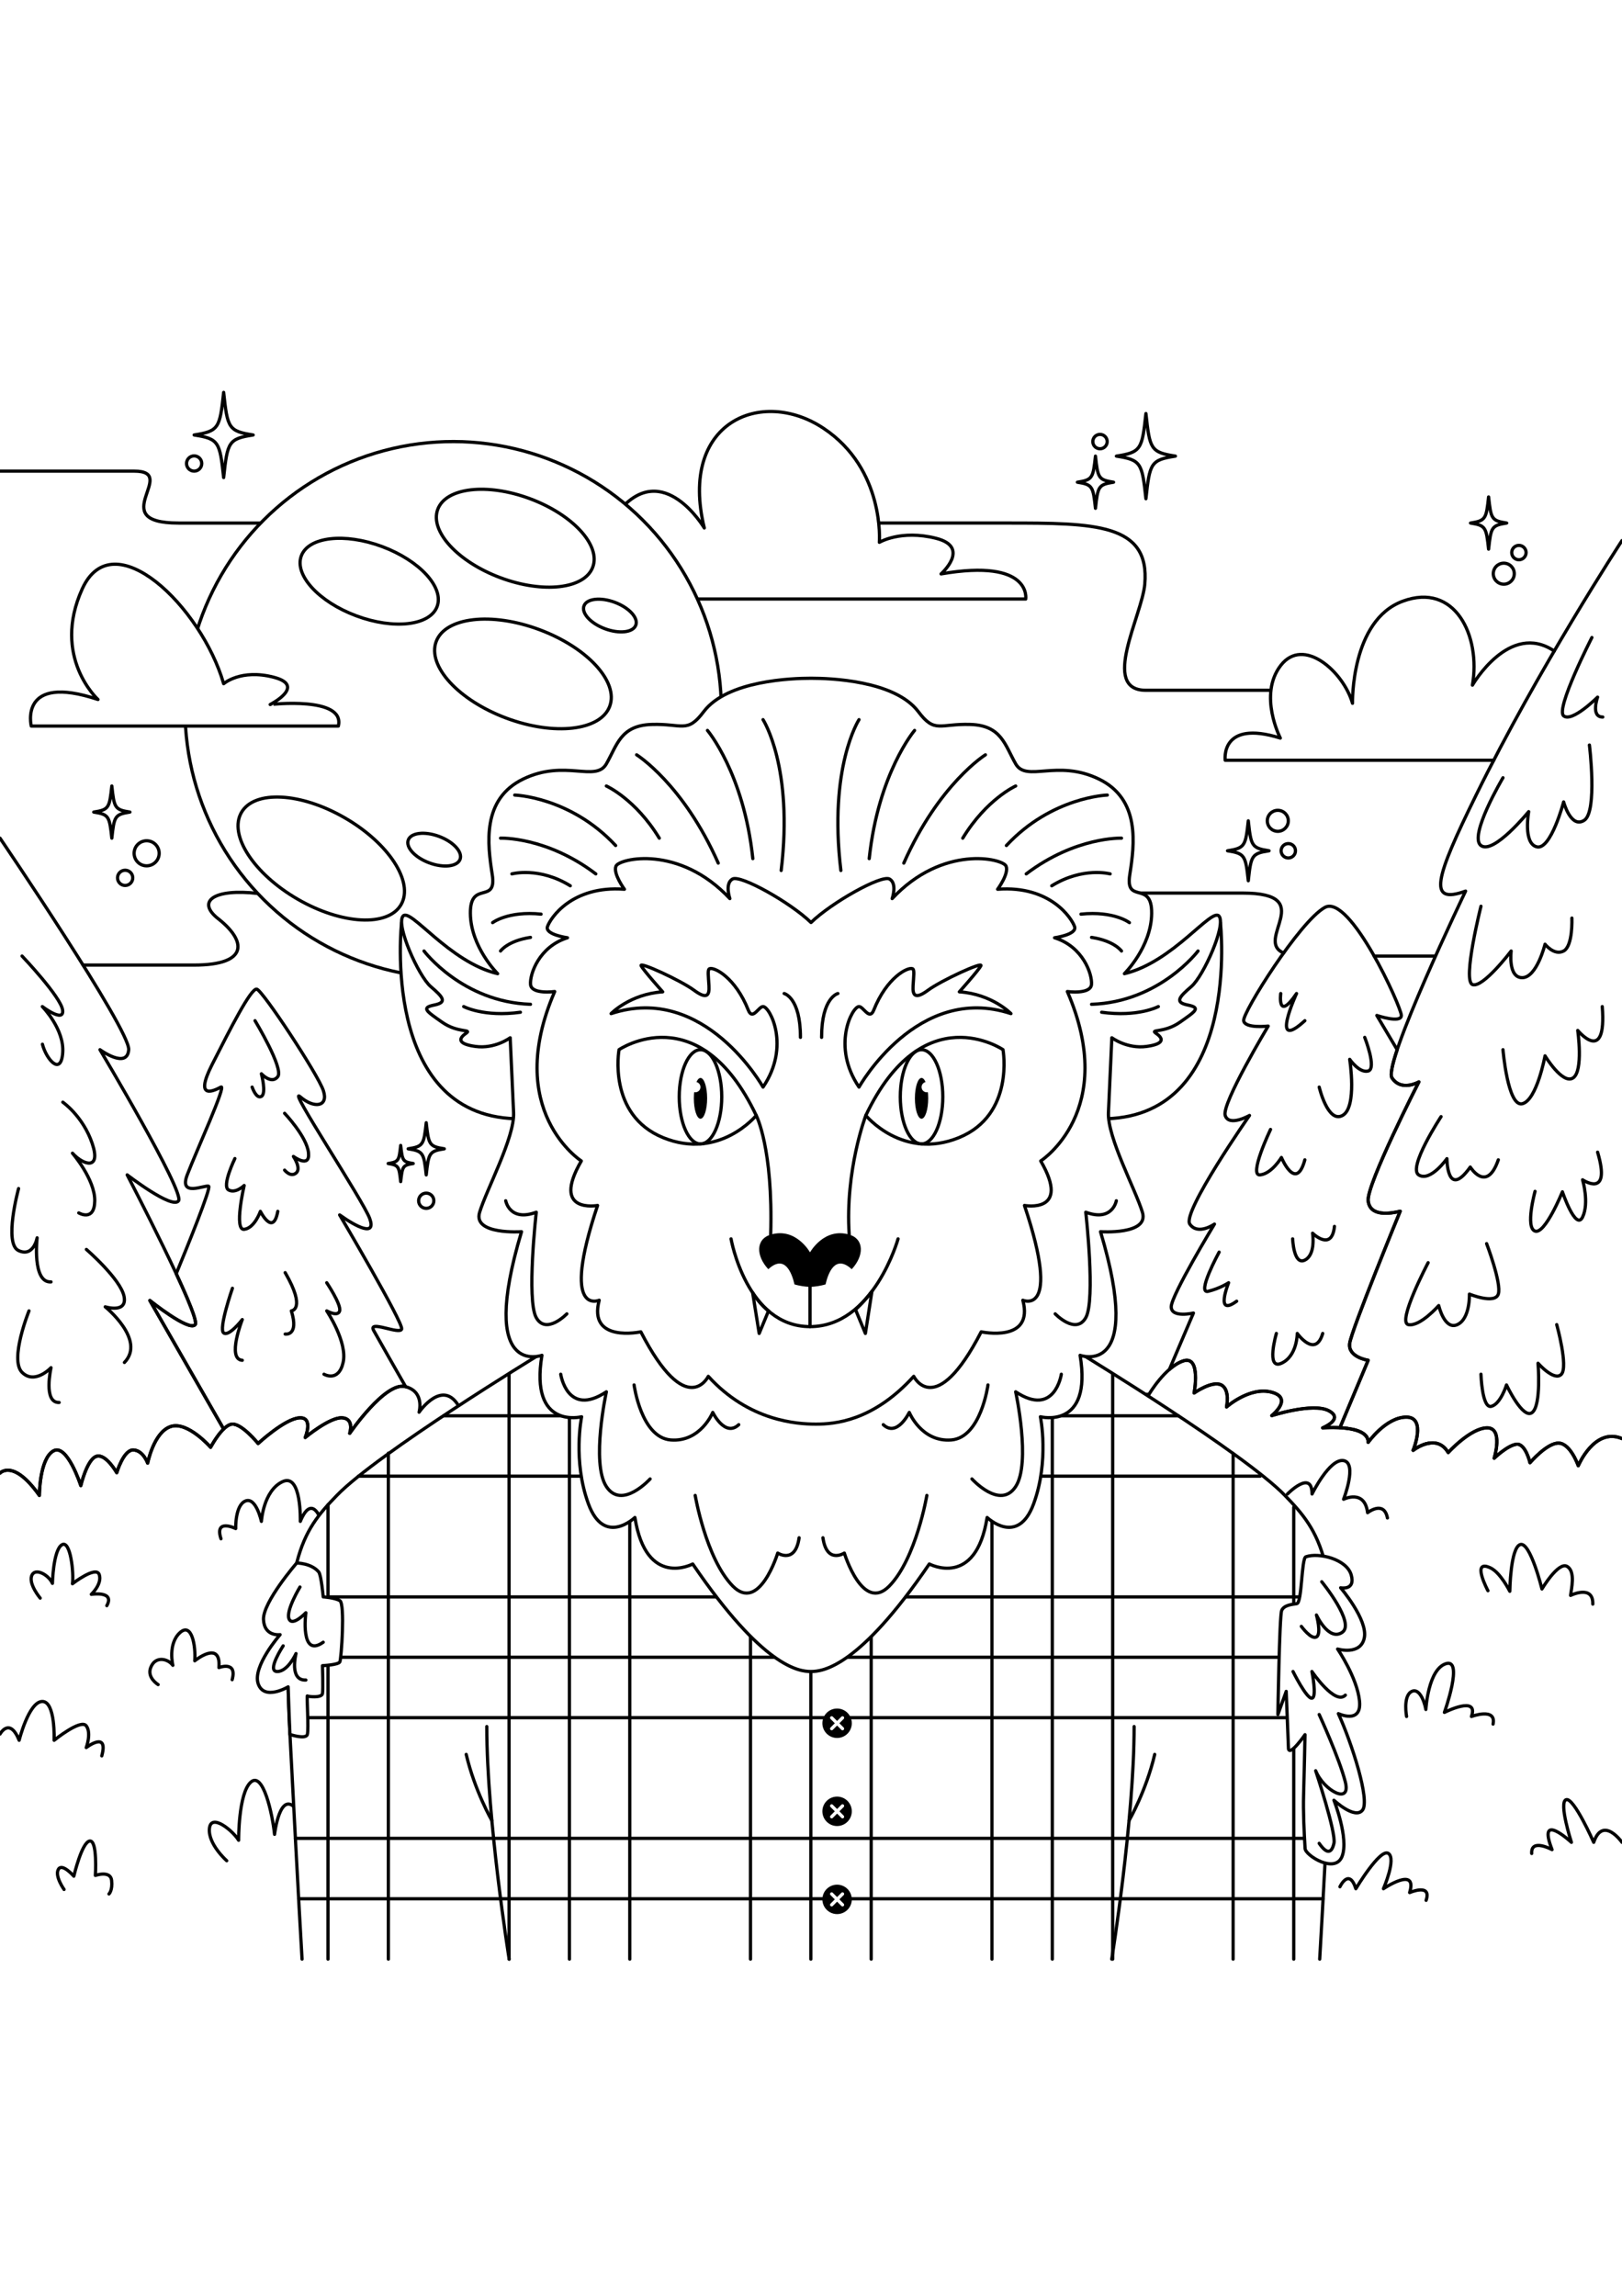<?xml version="1.0" encoding="utf-8"?>
<!-- Generator: Adobe Illustrator 27.5.0, SVG Export Plug-In . SVG Version: 6.00 Build 0)  -->
<svg xmlns="http://www.w3.org/2000/svg" xmlns:xlink="http://www.w3.org/1999/xlink" viewBox="0 0 500 500" width="595" height="842" preserveAspectRatio="xMidYMid meet" data-scaled="true">
<g id="BACKGROUND">
	<rect style="fill:#FFFFFF;" width="500" height="500"/>
</g>
<g id="OBJECTS">
	<g>
		<g>
			<path style="fill:none;stroke:#000000;stroke-linecap:round;stroke-linejoin:round;stroke-miterlimit:10;" d="M423.61,190.859
				c11.356,0,18.721,0,18.721,0"/>
			<path style="fill:none;stroke:#000000;stroke-linecap:round;stroke-linejoin:round;stroke-miterlimit:10;" d="M351.439,171.45
				c20.398,0,27.916,0,31.577,0c23.646,0,3.456,14.576,12.678,18.465"/>
			<path style="fill:none;stroke:#000000;stroke-linecap:round;stroke-linejoin:round;stroke-miterlimit:10;" d="M25.604,193.641
				c0,0,20.032,0,34.24,0c17.088,0,16.044-7.523,7.442-14.259c-6.908-5.409-1.303-9.385,12.184-7.811"/>
		</g>
		<g>
			<path style="fill:none;stroke:#000000;stroke-linecap:round;stroke-linejoin:round;stroke-miterlimit:10;" d="M270.868,57.417
				c19.069,0,33.428,0,39.368,0c27.289,0,44.282,0.07,42.656,18.839c-0.837,9.664-13.805,32.705,0.351,32.705
				c27.968,0,37.957,0,37.957,0"/>
			<path style="fill:none;stroke:#000000;stroke-linecap:round;stroke-linejoin:round;stroke-miterlimit:10;" d="M0,41.412
				c0,0,27.156,0,41.34,0c14.184,0-9.313,16.006,13.655,16.006c3.623,0,14.102,0,25.371,0"/>
		</g>
		<path style="fill:#FFFFFF;stroke:#000000;stroke-linecap:round;stroke-linejoin:round;stroke-miterlimit:10;" d="M207.15,80.83
			h109.043c0,0,1.991-12.607-26.1-7.741c0,0,9.29-8.236-1.548-10.974c-10.838-2.739-17.473,1.243-17.473,1.243
			s1.769-22.561-17.252-35.168c-19.022-12.607-44.679-1.991-36.716,30.744c0,0-12.669-21.455-26.241-5.308
			C177.29,69.771,207.15,80.83,207.15,80.83z"/>
		<g>
			
				<ellipse transform="matrix(0.707 -0.707 0.707 0.707 -40.369 132.472)" style="fill:#FFFFFF;stroke:#000000;stroke-linecap:round;stroke-linejoin:round;stroke-miterlimit:10;" cx="139.723" cy="114.966" rx="82.676" ry="82.676"/>
			<g>
				<path style="fill:#FFFFFF;stroke:#000000;stroke-linecap:round;stroke-linejoin:round;stroke-miterlimit:10;" d="
					M134.743,83.141c-2.198,5.895-13.351,7.18-24.911,2.87c-11.561-4.31-19.151-12.582-16.953-18.477
					c2.198-5.895,13.351-7.18,24.911-2.87C129.351,68.974,136.941,77.246,134.743,83.141z"/>
				
					<ellipse transform="matrix(0.5 -0.866 0.866 0.5 -89.742 166.167)" style="fill:#FFFFFF;stroke:#000000;stroke-linecap:round;stroke-linejoin:round;stroke-miterlimit:10;" cx="99.034" cy="160.802" rx="14.487" ry="28.411"/>
				
					<ellipse transform="matrix(0.349 -0.937 0.937 0.349 45.181 189.291)" style="fill:#FFFFFF;stroke:#000000;stroke-linecap:round;stroke-linejoin:round;stroke-miterlimit:10;" cx="158.882" cy="62.115" rx="13.003" ry="25.501"/>
				<path style="fill:#FFFFFF;stroke:#000000;stroke-linecap:round;stroke-linejoin:round;stroke-miterlimit:10;" d="
					M195.991,88.897c-0.838,2.249-5.093,2.739-9.504,1.095c-4.41-1.644-7.306-4.8-6.468-7.049c0.838-2.249,5.093-2.739,9.504-1.095
					C193.934,83.493,196.829,86.648,195.991,88.897z"/>
				<path style="fill:#FFFFFF;stroke:#000000;stroke-linecap:round;stroke-linejoin:round;stroke-miterlimit:10;" d="
					M141.823,161.047c-0.838,2.249-5.093,2.739-9.504,1.095s-7.306-4.8-6.468-7.049c0.838-2.249,5.093-2.739,9.504-1.095
					C139.766,155.642,142.662,158.798,141.823,161.047z"/>
				<path style="fill:#FFFFFF;stroke:#000000;stroke-linecap:round;stroke-linejoin:round;stroke-miterlimit:10;" d="
					M187.952,113.883c-2.808,7.533-17.061,9.175-31.834,3.667c-14.773-5.507-24.472-16.078-21.664-23.611
					c2.808-7.533,17.061-9.175,31.834-3.667C181.061,95.779,190.76,106.35,187.952,113.883z"/>
			</g>
		</g>
		<path style="fill:none;stroke:#000000;stroke-linecap:round;stroke-linejoin:round;stroke-miterlimit:10;" d="M460.458,130.517
			h-82.779c0,0-1.647-12.656,16.994-6.831c0,0-6.874-13.281,0.117-22.369c6.99-9.087,19.34,1.864,22.136,11.65
			c0,0-0.583-25.535,15.495-31.466c16.078-5.931,24.105,10.622,21.472,25.88c0,0,11.382-19.815,25.22-10.527"/>
		<path style="fill:#FFFFFF;stroke:#000000;stroke-linecap:round;stroke-linejoin:round;stroke-miterlimit:10;" d="M104.3,119.98
			H9.634c0,0-3.981-16.368,20.57-8.184c0,0-14.377-13.05-4.866-34.062c9.511-21.012,36.777,5.529,43.603,29.196
			c0,0,5.278-4.645,15.452-1.991s-1.106,8.405-1.106,8.405S106.512,110.69,104.3,119.98z"/>
	</g>
	<g>
		<g>
			<g>
				<g>
					<path style="fill:none;stroke:#000000;stroke-linecap:round;stroke-linejoin:round;stroke-miterlimit:10;" d="M6.796,190.859
						c0,0,11.97,12.575,12.506,16.66c0.536,4.085-6.253-1.085-6.253-1.085s6.849,6.957,6.283,14.282
						c-0.566,7.325-5.148,1.786-6.251-2.68"/>
					<path style="fill:none;stroke:#000000;stroke-linecap:round;stroke-linejoin:round;stroke-miterlimit:10;" d="M19.365,235.901
						c0,0,6.19,4.288,9.048,12.685s-2.68,6.789-6.074,3.037c0,0,6.945,8.05,6.867,14.655c-0.078,6.605-4.92,3.747-4.92,3.747"/>
					<path style="fill:none;stroke:#000000;stroke-linecap:round;stroke-linejoin:round;stroke-miterlimit:10;" d="M5.724,262.521
						c0,0-4.645,16.973,0,19.116c4.645,2.144,5.717-3.93,5.717-3.93s-1.608,13.935,4.288,13.578"/>
					<path style="fill:none;stroke:#000000;stroke-linecap:round;stroke-linejoin:round;stroke-miterlimit:10;" d="M26.627,281.28
						c0,0,10.541,9.112,11.613,14.471c1.072,5.36-5.806,3.216-5.806,3.216s12.644,10.184,5.92,17.151"/>
					<path style="fill:none;stroke:#000000;stroke-linecap:round;stroke-linejoin:round;stroke-miterlimit:10;" d="M8.94,300.217
						c0,0-6.074,15.007-2.144,18.938c3.93,3.93,8.933-1.429,8.933-1.429s-2.501,10.898,2.501,10.719"/>
				</g>
				<path style="fill:none;stroke:#000000;stroke-linecap:round;stroke-linejoin:round;stroke-miterlimit:10;" d="M0,350.224
					c0,0,4.049-4.569,12.138,6.87c0,0,0-11.127,4.257-13.682c4.258-2.554,8.515,10.644,8.515,10.644s1.898-8.085,4.803-9.014
					c2.905-0.93,6.275,5.047,6.275,5.047s2.092-7.104,5.113-7.005c3.021,0.099,4.416,4.05,4.416,4.05s1.859-9.529,7.088-11.272
					c5.229-1.743,12.318,6.391,12.318,6.391s1.86-3.526,4.017-5.621l-22.745-39.616c0,0,12.117,9.741,13.981,7.433
					c1.864-2.307-20.971-46.145-20.971-46.145s13.981,10.789,15.845,7.974c1.864-2.815-24.233-46.552-24.233-46.552
					s8.388,6.127,8.854,0C40.138,213.598,0,154.527,0,154.527"/>
			</g>
			<g>
				<path style="fill:none;stroke:#000000;stroke-linecap:round;stroke-linejoin:round;stroke-miterlimit:10;" d="M46.197,297.016
					l22.745,39.616c0,0,0,0,0,0c0.894-0.868,1.838-1.496,2.723-1.516c3.021-0.068,7.902,5.975,7.902,5.975s8.134-7.553,12.666-7.902
					c4.532-0.349,1.859,6.043,1.859,6.043s7.553-6.302,11.388-6.056c3.835,0.246,2.324,4.778,2.324,4.778
					s10.909-15.92,17.075-14.409c0.064,0.016,0.114,0.039,0.176,0.056c-2.694-4.717-8.357-14.641-9.84-17.294
					c-1.965-3.517,8.065,1.415,8.601-0.494c0.536-1.909-19.116-35.172-19.116-35.172c5.36,3.831,11.255,6.71,9.29,1.171
					c-1.965-5.538-25.727-41.27-21.439-37.567c4.288,3.703,8.754,3.086,7.146-1.866c-1.608-4.952-18.759-30.958-20.546-31.315
					c-1.787-0.357-8.04,11.97-13.757,23.214c-5.717,11.244,0.715,8.051,2.68,6.972c1.965-1.079-7.682,20.017-10.362,27.055
					c-2.68,7.039,5.538,2.966,6.61,3.502c0.82,0.41-6.507,18.469-10.001,26.947c3.76,8.08,6.556,14.828,5.854,15.696
					C58.313,306.756,46.197,297.016,46.197,297.016z"/>
				<g>
					<path style="fill:none;stroke:#000000;stroke-linecap:round;stroke-linejoin:round;stroke-miterlimit:10;" d="M71.648,293.25
						c0,0-4.342,12.506-2.707,13.757c1.635,1.251,5.744-4.109,5.744-4.109s-4.824,12.227,0,12.545"/>
					<path style="fill:none;stroke:#000000;stroke-linecap:round;stroke-linejoin:round;stroke-miterlimit:10;" d="M87.906,307.364
						c0,0,4.342,0.715,1.903-7.146c0,0,4.707-0.357-1.903-11.791"/>
					<path style="fill:none;stroke:#000000;stroke-linecap:round;stroke-linejoin:round;stroke-miterlimit:10;" d="M100.721,291.542
						c0,0,4.515,6.711,3.979,8.676c-0.536,1.965-3.979,0-3.979,0s6.48,9.648,5.051,15.901c-1.429,6.253-5.896,3.624-5.896,3.624"/>
					<path style="fill:none;stroke:#000000;stroke-linecap:round;stroke-linejoin:round;stroke-miterlimit:10;" d="M72.405,253.27
						c0,0-4.109,8.412-1.965,9.662c2.144,1.251,4.824-1.358,4.824-1.358s-3.216,13.864,0,13.507
						c3.216-0.357,5.002-5.533,5.002-5.533s3.931,7.866,5.36,0"/>
					<path style="fill:none;stroke:#000000;stroke-linecap:round;stroke-linejoin:round;stroke-miterlimit:10;" d="M87.735,239.329
						c0,0,6.823,7.146,7.359,12.149c0.536,5.002-4.645,1.143-4.645,1.143s2.538,3.681,0.822,5.11
						c-1.716,1.429-3.537-0.893-3.537-0.893"/>
					<path style="fill:none;stroke:#000000;stroke-linecap:round;stroke-linejoin:round;stroke-miterlimit:10;" d="M77.723,231.249
						c0,0,1.25,3.759,2.858,2.865c1.608-0.893,0-6.968,0-6.968s3.122,3.395,5.045,0.893c1.923-2.501-7.01-17.255-7.01-17.255"/>
				</g>
			</g>
		</g>
		<g>
			<g>
				<g>
					<path style="fill:none;stroke:#000000;stroke-linecap:round;stroke-linejoin:round;stroke-miterlimit:10;" d="M418.18,337.047
						c0.075,0.024,0.149,0.048,0.223,0.073C418.329,337.096,418.255,337.071,418.18,337.047z"/>
					<path style="fill:none;stroke:#000000;stroke-linecap:round;stroke-linejoin:round;stroke-miterlimit:10;" d="M418.81,337.269
						c0.071,0.028,0.143,0.055,0.213,0.084C418.953,337.324,418.882,337.297,418.81,337.269z"/>
					<path style="fill:none;stroke:#000000;stroke-linecap:round;stroke-linejoin:round;stroke-miterlimit:10;" d="M416.846,336.697
						c0.04,0.009,0.078,0.018,0.118,0.027C416.924,336.715,416.886,336.706,416.846,336.697z"/>
					<path style="fill:none;stroke:#000000;stroke-linecap:round;stroke-linejoin:round;stroke-miterlimit:10;" d="M419.421,337.534
						c0.057,0.028,0.116,0.053,0.172,0.082C419.537,337.587,419.478,337.562,419.421,337.534z"/>
					<path style="fill:none;stroke:#000000;stroke-linecap:round;stroke-linejoin:round;stroke-miterlimit:10;" d="M417.525,336.858
						c0.068,0.018,0.135,0.037,0.202,0.056C417.66,336.895,417.593,336.876,417.525,336.858z"/>
					<path style="fill:none;stroke:#000000;stroke-linecap:round;stroke-linejoin:round;stroke-miterlimit:10;" d="M420.564,338.244
						c0.045,0.037,0.084,0.077,0.126,0.115C420.647,338.32,420.608,338.28,420.564,338.244z"/>
					<path style="fill:none;stroke:#000000;stroke-linecap:round;stroke-linejoin:round;stroke-miterlimit:10;" d="M437.248,342.148
						c0.496-0.266,1.082-0.54,1.72-0.763C438.33,341.609,437.745,341.882,437.248,342.148z"/>
					<path style="fill:none;stroke:#000000;stroke-linecap:round;stroke-linejoin:round;stroke-miterlimit:10;" d="M413.05,336.222
						l8.703-20.779c0,0-6.334-0.928-5.697-5.248c0.638-4.321,15.566-40.69,15.566-40.69c-2.881,0.72-9.362,1.801-9.869-3.227
						c-0.507-5.028,15.631-36.63,15.631-36.63s-5.401,3.128-8.282-1.223c-0.625-0.944,0.091-4.194,1.594-8.7l-6.275-10.555
						c0,0,7.562,2.549,7.562,0c0-2.548-15.844-37.607-23.6-33.286c-7.757,4.321-25.371,32.408-25.011,34.902
						c0.36,2.494,7.562,1.66,7.562,1.66s-14.403,23.932-13.255,27.542c1.148,3.61,7.493,0,7.493,0s-20.885,29.878-18.401,33.479
						c2.484,3.601,7.598,0,7.598,0s-13.323,21.965-13.323,25.487c0,3.522,6.842,1.927,6.842,1.927l-7.408,17.379
						c1.319-1.148,2.762-2.12,4.252-2.617c5.578-1.859,3.37,9.877,3.37,9.877s5.578-3.915,8.367-2.48
						c2.789,1.435,1.627,6.78,1.627,6.78s7.205-6.391,13.944-4.532c6.74,1.859,0,7.205,0,7.205s12.666-4.067,17.547-1.511
						c4.881,2.556-1.859,5.287-1.859,5.287s2.472-0.21,5.339-0.045C413.061,336.222,413.056,336.222,413.05,336.222z"/>
					<path style="fill:none;stroke:#000000;stroke-linecap:round;stroke-linejoin:round;stroke-miterlimit:10;" d="M415.302,336.432
						c0.023,0.003,0.046,0.006,0.068,0.009C415.347,336.438,415.324,336.435,415.302,336.432z"/>
					<path style="fill:none;stroke:#000000;stroke-linecap:round;stroke-linejoin:round;stroke-miterlimit:10;" d="M420.1,337.906
						c0.003,0.002,0.007,0.004,0.01,0.006C420.107,337.91,420.103,337.908,420.1,337.906z"/>
					<path style="fill:none;stroke:#000000;stroke-linecap:round;stroke-linejoin:round;stroke-miterlimit:10;" d="M437.248,342.148
						c-0.124,0.067-0.242,0.132-0.355,0.197C437.006,342.281,437.124,342.215,437.248,342.148z"/>
					<path style="fill:none;stroke:#000000;stroke-linecap:round;stroke-linejoin:round;stroke-miterlimit:10;" d="M420.954,338.614
						c0.045,0.049,0.086,0.1,0.127,0.151C421.039,338.714,420.999,338.663,420.954,338.614z"/>
					<path style="fill:none;stroke:#000000;stroke-linecap:round;stroke-linejoin:round;stroke-miterlimit:10;" d="M435.653,343.155
						c0.017-0.013,0.04-0.03,0.068-0.051C435.692,343.125,435.67,343.142,435.653,343.155z"/>
					<path style="fill:none;stroke:#000000;stroke-linecap:round;stroke-linejoin:round;stroke-miterlimit:10;" d="M414.511,336.339
						c0.037,0.004,0.073,0.007,0.11,0.011C414.585,336.346,414.548,336.342,414.511,336.339z"/>
					<path style="fill:none;stroke:#000000;stroke-linecap:round;stroke-linejoin:round;stroke-miterlimit:10;" d="M435.743,343.088
						c0.032-0.024,0.071-0.051,0.115-0.083C435.814,343.036,435.776,343.064,435.743,343.088z"/>
					<path style="fill:none;stroke:#000000;stroke-linecap:round;stroke-linejoin:round;stroke-miterlimit:10;" d="M439.464,341.226
						c0.497-0.145,1.018-0.253,1.55-0.3l0,0C440.482,340.973,439.961,341.081,439.464,341.226z"/>
					<path style="fill:none;stroke:#000000;stroke-linecap:round;stroke-linejoin:round;stroke-miterlimit:10;" d="M439.452,341.23
						c-0.163,0.048-0.323,0.099-0.479,0.154C439.129,341.329,439.289,341.277,439.452,341.23z"/>
					<path style="fill:none;stroke:#000000;stroke-linecap:round;stroke-linejoin:round;stroke-miterlimit:10;" d="M435.878,342.991
						c0.22-0.155,0.569-0.389,1.015-0.645C436.446,342.603,436.097,342.836,435.878,342.991z"/>
					<path style="fill:none;stroke:#000000;stroke-linecap:round;stroke-linejoin:round;stroke-miterlimit:10;" d="M413.764,336.27
						c0.031,0.003,0.063,0.005,0.094,0.008C413.827,336.275,413.796,336.273,413.764,336.27z"/>
					<path style="fill:none;stroke:#000000;stroke-linecap:round;stroke-linejoin:round;stroke-miterlimit:10;" d="M421.381,339.199
						c-0.033-0.059-0.068-0.116-0.105-0.172C421.313,339.083,421.348,339.141,421.381,339.199z"/>
					<path style="fill:none;stroke:#000000;stroke-linecap:round;stroke-linejoin:round;stroke-miterlimit:10;" d="M435.617,343.182
						c0,0,0.011-0.008,0.026-0.02C435.626,343.175,435.617,343.182,435.617,343.182z"/>
					<path style="fill:none;stroke:#000000;stroke-linecap:round;stroke-linejoin:round;stroke-miterlimit:10;" d="M421.721,340.185
						c-0.009-0.059-0.025-0.114-0.037-0.171C421.696,340.071,421.712,340.125,421.721,340.185z"/>
					<path style="fill:none;stroke:#000000;stroke-linecap:round;stroke-linejoin:round;stroke-miterlimit:10;" d="M421.595,339.671
						c-0.022-0.063-0.048-0.122-0.074-0.183C421.547,339.548,421.574,339.608,421.595,339.671z"/>
				</g>
				<g>
					<path style="fill:none;stroke:#000000;stroke-linecap:round;stroke-linejoin:round;stroke-miterlimit:10;" d="M375.81,282.108
						c0,0-7.09,12.994-3.365,12.078c3.725-0.916,6.291-2.644,6.291-2.644s-4.367,10.73,2.475,5.689"/>
					<path style="fill:none;stroke:#000000;stroke-linecap:round;stroke-linejoin:round;stroke-miterlimit:10;" d="M391.654,244.299
						c0,0-6.842,14.327-3.241,14.005c3.601-0.322,6.599-5.363,6.599-5.363s4.482,10.802,7.223,0.72"/>
					<path style="fill:none;stroke:#000000;stroke-linecap:round;stroke-linejoin:round;stroke-miterlimit:10;" d="M394.8,202.414
						c0,0-1.154,8.887,4.871,0c0,0-8.461,18.427,2.563,8.371"/>
					<path style="fill:none;stroke:#000000;stroke-linecap:round;stroke-linejoin:round;stroke-miterlimit:10;" d="M420.69,215.926
						c0,0,3.797,9.649,1.063,10.369c-2.734,0.72-5.697-3.601-5.697-3.601s2.363,14.781-2.198,17.293
						c-4.561,2.512-7.197-8.738-7.197-8.738"/>
					<path style="fill:none;stroke:#000000;stroke-linecap:round;stroke-linejoin:round;stroke-miterlimit:10;" d="M398.473,278.019
						c0,0,0.3,8.276,3.762,6.542c3.462-1.734,2.382-8.281,2.382-8.281s5.924,5.827,6.743-2.095"/>
					<path style="fill:none;stroke:#000000;stroke-linecap:round;stroke-linejoin:round;stroke-miterlimit:10;" d="M393.454,307.173
						c0,0-3.327,11.389,1.558,9.186c4.884-2.204,4.884-9.186,4.884-9.186s5.566,7.781,7.844,0"/>
				</g>
			</g>
			<g>
				<path style="fill:none;stroke:#000000;stroke-linecap:round;stroke-linejoin:round;stroke-miterlimit:10;" d="M500,62.817
					c0,0-25.888,39.609-44.972,78.432c-12.601,25.633-15.123,33.914-3.241,29.593c0,0-25.566,53.231-22.685,57.583
					c2.881,4.352,8.282,1.223,8.282,1.223s-16.138,31.602-15.631,36.63c0.507,5.028,6.989,3.947,9.869,3.227
					c0,0-14.929,36.368-15.566,40.69c-0.637,4.321,5.697,5.248,5.697,5.248l-8.703,20.779c4.016,0.229,8.818,1.195,8.703,4.521
					c0,0,5.496-7.786,11.772-7.786c6.275,0,2.092,10.226,2.092,10.226s7.089-5.578,10.807,0.697c0,0,6.856-7.554,11.969-7.612
					c5.113-0.058,2.208,9.355,2.208,9.355s4.067-3.951,6.856-4.3c2.789-0.349,4.183,5.694,4.183,5.694s5.345-6.275,8.948-6.043
					c3.602,0.232,5.926,6.972,5.926,6.972s5.009-11.969,13.486-8.367"/>
				<g>
					<path style="fill:none;stroke:#000000;stroke-linecap:round;stroke-linejoin:round;stroke-miterlimit:10;" d="M456.525,319.742
						c0,0,0.303,10.617,3.184,9.897c2.881-0.72,4.681-6.599,4.681-6.599s5.041,10.758,7.922,8.498
						c2.881-2.259,1.801-15.179,1.801-15.179s5.041,5.73,7.202,3.383c2.16-2.346-1.44-15.293-1.44-15.293"/>
					<path style="fill:none;stroke:#000000;stroke-linecap:round;stroke-linejoin:round;stroke-miterlimit:10;" d="M444.225,240.352
						c0,0-10.442,15.85-6.841,18s8.642-5.052,8.642-5.052s0,12.743,7.202,2.59c0,0,5.041,8.212,8.642-2.23"/>
					<path style="fill:none;stroke:#000000;stroke-linecap:round;stroke-linejoin:round;stroke-miterlimit:10;" d="M463.31,219.725
						c0,0,1.467,17.732,5.955,16.652c4.487-1.08,7.008-14.763,7.008-14.763s5.401,8.941,8.642,6.811
						c3.241-2.13,1.44-14.637,1.44-14.637s9.002,10.953,7.562-7.354"/>
					<path style="fill:none;stroke:#000000;stroke-linecap:round;stroke-linejoin:round;stroke-miterlimit:10;" d="M456.525,175.515
						c0,0-5.818,23.085-2.578,24.15c3.241,1.064,11.883-10.357,11.883-10.357s-1.053,8.246,3.434,8.214
						c4.487-0.032,7.008-10.311,7.008-10.311s2.821,3.638,5.732,2.097c2.91-1.541,2.55-10.143,2.55-10.143"/>
					<path style="fill:none;stroke:#000000;stroke-linecap:round;stroke-linejoin:round;stroke-miterlimit:10;" d="M463.31,135.914
						c0,0-10.689,18.011-6.785,20.888c3.904,2.877,14.706-10.444,14.706-10.444s-1.8,9.821,2.521,10.851
						c4.321,1.03,8.252-13.844,8.252-13.844s2.23,8.33,6.351,5.661c4.121-2.669,1.6-23.194,1.6-23.194"/>
					<path style="fill:none;stroke:#000000;stroke-linecap:round;stroke-linejoin:round;stroke-miterlimit:10;" d="M490.719,92.695
						c0,0-11.265,21.974-8.715,24.134c2.55,2.16,10.472-5.761,10.472-5.761s-2.208,6.148,1.596,6.135"/>
					<path style="fill:none;stroke:#000000;stroke-linecap:round;stroke-linejoin:round;stroke-miterlimit:10;" d="M440.239,285.363
						c0,0-9.697,18.382-6.096,19.086s9.362-5.871,9.362-5.871s1.765,7.688,5.744,5.871c3.979-1.817,3.717-9.404,3.717-9.404
						s7.824,3.215,8.904,0c1.08-3.215-3.601-15.552-3.601-15.552"/>
					<path style="fill:none;stroke:#000000;stroke-linecap:round;stroke-linejoin:round;stroke-miterlimit:10;" d="M473.193,263.383
						c0,0-3.08,11.163,0,12.243c3.079,1.08,8.435-12.106,8.435-12.106s4.117,12.161,6.222,7.785c2.105-4.376,0-11.487,0-11.487
						s8.947,6.053,4.626-8.514"/>
				</g>
			</g>
		</g>
		<g>
			<path style="fill:none;stroke:#000000;stroke-linecap:round;stroke-linejoin:round;stroke-miterlimit:10;" d="M0,350.224
				c0,0,4.049-4.568,12.138,6.87c0,0,0-11.127,4.257-13.682c4.258-2.555,8.515,10.644,8.515,10.644s1.898-8.085,4.803-9.014
				c2.905-0.93,6.275,5.047,6.275,5.047s2.092-7.104,5.113-7.005c3.021,0.099,4.416,4.05,4.416,4.05s1.859-9.529,7.088-11.272
				c5.229-1.743,12.318,6.391,12.318,6.391s3.719-7.07,6.74-7.137c3.021-0.068,7.902,5.975,7.902,5.975s8.134-7.553,12.666-7.902
				c4.532-0.349,1.859,6.043,1.859,6.043s7.553-6.303,11.388-6.056c3.835,0.246,2.324,4.778,2.324,4.778s10.909-15.92,17.075-14.409
				c6.166,1.511,4.306,7.902,4.306,7.902s7.392-10.826,12.47-1.462l212.539-4.056c0,0,4.96-8.426,10.538-10.285
				c5.578-1.859,3.37,9.877,3.37,9.877s5.578-3.915,8.367-2.48c2.789,1.435,1.627,6.78,1.627,6.78s7.205-6.391,13.944-4.532
				c6.74,1.859,0,7.205,0,7.205s12.666-4.067,17.547-1.511c4.881,2.556-1.859,5.287-1.859,5.287s14.223-1.22,14.026,4.474
				c0,0,5.497-7.786,11.772-7.786c6.275,0,2.092,10.226,2.092,10.226s7.089-5.578,10.807,0.697c0,0,6.856-7.554,11.969-7.612
				c5.113-0.058,2.208,9.355,2.208,9.355s4.067-3.951,6.856-4.3c2.789-0.349,4.183,5.694,4.183,5.694s5.345-6.275,8.948-6.043
				c3.602,0.232,5.927,6.972,5.927,6.972s5.009-11.969,13.486-8.367"/>
			<g>
				<path style="fill:none;stroke:#000000;stroke-linecap:round;stroke-linejoin:round;stroke-miterlimit:10;" d="M69.888,469.673
					c0,0-5.83-5.144-5.332-9.956c0.498-4.812,7.197,0.654,9.004,3.65c0,0-0.1-14.394,3.716-17.879
					c3.816-3.484,6.687,9.665,7.357,16.054c0,0,1.633-14.119,6.802-7.64"/>
				<path style="fill:none;stroke:#000000;stroke-linecap:round;stroke-linejoin:round;stroke-miterlimit:10;" d="M0,430.645
					c0,0,2.947-5.408,5.902,1.909c0,0,2.955-11.829,7.09-11.959c4.135-0.13,3.695,11.959,3.695,11.959s8.217-6.68,9.896-4.454
					c1.679,2.227,0,6.704,0,6.704s6.949-5.359,4.791,2.558"/>
				<path style="fill:none;stroke:#000000;stroke-linecap:round;stroke-linejoin:round;stroke-miterlimit:10;" d="M98.777,364.244
					c0,0-2.708-7.657-6.202,0.844c0,0,0.43-15.023-5.492-12.228c-5.921,2.795-6.504,12.228-6.504,12.228s-1.63-7.567-4.891-6.287
					c-3.261,1.28-3.028,8.5-3.028,8.5s-6.638-3.261-4.542,3.144"/>
				<path style="fill:none;stroke:#000000;stroke-linecap:round;stroke-linejoin:round;stroke-miterlimit:10;" d="M12.394,388.737
					c0,0-3.569-4.193-2.638-6.871c0.932-2.679,5.241-0.349,6.405,2.329c0,0,0.233-10.249,2.912-11.879
					c2.679-1.63,3.727,8.851,3.261,11.995c0,0,7.337-5.706,8.269-2.795s-2.446,6.056-2.446,6.056s7.337-1.165,4.775,3.494"/>
				<path style="fill:none;stroke:#000000;stroke-linecap:round;stroke-linejoin:round;stroke-miterlimit:10;" d="M48.74,415.392
					c0,0-3.419-2.049-2.329-5.124c1.362-3.843,5.357-2.911,6.871-0.815c0,0-1.601-6.518,2.125-10.011
					c3.727-3.494,4.979,4.188,4.629,8.614c0,0,8.152-6.638,7.453,2.096c0,0,5.707-2.213,4.076,3.727"/>
				<path style="fill:none;stroke:#000000;stroke-linecap:round;stroke-linejoin:round;stroke-miterlimit:10;" d="M19.747,478.529
					c0,0-2.927-4.089-1.763-6.186c1.165-2.096,4.775,2.096,4.775,2.096s2.446-10.481,4.891-10.831s1.747,10.598,1.747,10.598
					s4.658-1.63,5.008,1.514c0.349,3.144-0.815,4.193-0.815,4.193"/>
			</g>
			<g>
				<path style="fill:none;stroke:#000000;stroke-linecap:round;stroke-linejoin:round;stroke-miterlimit:10;" d="M413.05,477.699
					c0,0,2.811-5.974,4.906,0.596c0,0,7.47-12.511,10.009-10.885c2.539,1.626-1.501,10.885-1.501,10.885s10.61-7.168,8.072,1.195
					c0,0,6.869-2.986,5.077,2.389"/>
				<path style="fill:none;stroke:#000000;stroke-linecap:round;stroke-linejoin:round;stroke-miterlimit:10;" d="M500,464.007
					c0,0-5.883-8.362-8.721,0c0,0-6.168-13.981-8.512-13.141c-2.344,0.84,1.643,13.141,1.643,13.141s-10.745-9.988-5.973,2.25
					c0,0-6.57-3.594-6.272,1.185"/>
				<path style="fill:none;stroke:#000000;stroke-linecap:round;stroke-linejoin:round;stroke-miterlimit:10;" d="M433.591,425.22
					c0,0-1.081-5.858,1.261-7.523c2.342-1.665,4.144,2.298,4.684,5.361c0,0,0.667-12.371,6.188-14.112s-0.47,15.013-0.47,15.013
					s10.676-5.405,8.334,1.261c0,0,7.747-2.883,6.666,2.342"/>
				<path style="fill:none;stroke:#000000;stroke-linecap:round;stroke-linejoin:round;stroke-miterlimit:10;" d="M396.882,356.648
					c0,0,7.571-7.747,7.571,0c0,0,5.4-11.023,9.724-10.286s0,11.907,0,11.907s6.502-3.243,7.395,4.144c0,0,5.036-3.963,6.117,1.621"
					/>
				<path style="fill:none;stroke:#000000;stroke-linecap:round;stroke-linejoin:round;stroke-miterlimit:10;" d="M458.673,386.459
					c0,0-5.328-9.938,0.797-7.026c3.096,1.472,5.945,7.206,5.945,7.206s0.18-13.512,3.243-14.412
					c3.063-0.901,6.666,13.692,6.666,13.692s5.044-8.505,7.747-6.955c2.702,1.55,1.261,7.135,1.081,8.937
					c0,0,7.026-3.45,6.846,2.689"/>
			</g>
		</g>
	</g>
	<g>
		<path style="fill:none;stroke:#000000;stroke-linecap:round;stroke-linejoin:round;stroke-miterlimit:10;" d="M78.039,30.274
			c-7.616,1.18-7.917,2.136-9.097,13.124c-1.18-10.988-1.481-11.944-9.097-13.124c7.616-1.18,7.917-2.137,9.097-13.124
			C70.121,28.138,70.422,29.094,78.039,30.274z"/>
		<path style="fill:none;stroke:#000000;stroke-linecap:round;stroke-linejoin:round;stroke-miterlimit:10;" d="M362.34,36.791
			c-7.616,1.18-7.917,2.137-9.097,13.124c-1.18-10.988-1.481-11.944-9.097-13.124c7.616-1.18,7.917-2.136,9.097-13.124
			C354.423,34.655,354.724,35.611,362.34,36.791z"/>
		<path style="fill:none;stroke:#000000;stroke-linecap:round;stroke-linejoin:round;stroke-miterlimit:10;" d="M391.199,158.421
			c-5.358,0.83-5.57,1.503-6.4,9.234c-0.83-7.731-1.042-8.404-6.4-9.234c5.358-0.83,5.57-1.503,6.4-9.234
			C385.629,156.917,385.841,157.59,391.199,158.421z"/>
		<path style="fill:none;stroke:#000000;stroke-linecap:round;stroke-linejoin:round;stroke-miterlimit:10;" d="M40.043,146.492
			c-4.665,0.723-4.849,1.309-5.572,8.039c-0.723-6.73-0.907-7.316-5.572-8.039c4.665-0.723,4.85-1.309,5.572-8.039
			C35.194,145.183,35.378,145.769,40.043,146.492z"/>
		<path style="fill:none;stroke:#000000;stroke-linecap:round;stroke-linejoin:round;stroke-miterlimit:10;" d="M343.262,44.83
			c-4.665,0.723-4.849,1.309-5.572,8.039c-0.723-6.73-0.907-7.316-5.572-8.039c4.665-0.723,4.849-1.309,5.572-8.039
			C338.412,43.521,338.597,44.107,343.262,44.83z"/>
		<path style="fill:none;stroke:#000000;stroke-linecap:round;stroke-linejoin:round;stroke-miterlimit:10;" d="M464.449,57.417
			c-4.665,0.723-4.849,1.309-5.572,8.039c-0.723-6.73-0.907-7.316-5.572-8.039c4.665-0.723,4.849-1.309,5.572-8.039
			C459.599,56.109,459.783,56.695,464.449,57.417z"/>
		<path style="fill:none;stroke:#000000;stroke-linecap:round;stroke-linejoin:round;stroke-miterlimit:10;" d="M125.818,250.269
			c4.665,0.723,4.849,1.309,5.572,8.039c0.723-6.73,0.907-7.316,5.572-8.039c-4.665-0.723-4.849-1.309-5.572-8.039
			C130.667,248.961,130.483,249.547,125.818,250.269z"/>
		<path style="fill:none;stroke:#000000;stroke-linecap:round;stroke-linejoin:round;stroke-miterlimit:10;" d="M119.652,254.803
			c3.235,0.501,3.363,0.908,3.864,5.575c0.501-4.667,0.629-5.074,3.864-5.575c-3.235-0.501-3.363-0.908-3.864-5.575
			C123.015,253.895,122.888,254.302,119.652,254.803z"/>
		<path style="fill:none;stroke:#000000;stroke-linecap:round;stroke-linejoin:round;stroke-miterlimit:10;" d="M40.923,166.761
			c0,1.296-1.051,2.346-2.346,2.346c-1.296,0-2.346-1.05-2.346-2.346c0-1.296,1.05-2.346,2.346-2.346
			C39.873,164.415,40.923,165.465,40.923,166.761z"/>
		<path style="fill:none;stroke:#000000;stroke-linecap:round;stroke-linejoin:round;stroke-miterlimit:10;" d="M133.737,266.277
			c0,1.296-1.051,2.346-2.346,2.346c-1.296,0-2.346-1.051-2.346-2.346c0-1.296,1.05-2.346,2.346-2.346
			C132.686,263.931,133.737,264.982,133.737,266.277z"/>
		<path style="fill:none;stroke:#000000;stroke-linecap:round;stroke-linejoin:round;stroke-miterlimit:10;" d="M62.19,39.065
			c0,1.296-1.05,2.346-2.346,2.346c-1.296,0-2.346-1.051-2.346-2.346c0-1.296,1.05-2.346,2.346-2.346
			C61.14,36.719,62.19,37.77,62.19,39.065z"/>
		
			<circle style="fill:none;stroke:#000000;stroke-linecap:round;stroke-linejoin:round;stroke-miterlimit:10;" cx="45.203" cy="159.194" r="3.862"/>
		
			<circle style="fill:none;stroke:#000000;stroke-linecap:round;stroke-linejoin:round;stroke-miterlimit:10;" cx="463.559" cy="73.02" r="3.236"/>
		<path style="fill:none;stroke:#000000;stroke-linecap:round;stroke-linejoin:round;stroke-miterlimit:10;" d="M397.133,149.187
			c0,1.787-1.449,3.236-3.236,3.236c-1.788,0-3.237-1.449-3.237-3.236c0-1.787,1.449-3.236,3.237-3.236
			C395.684,145.95,397.133,147.399,397.133,149.187z"/>
		<path style="fill:none;stroke:#000000;stroke-linecap:round;stroke-linejoin:round;stroke-miterlimit:10;" d="M470.435,66.516
			c0,1.223-0.991,2.214-2.214,2.214c-1.223,0-2.214-0.991-2.214-2.214s0.991-2.214,2.214-2.214
			C469.443,64.301,470.435,65.293,470.435,66.516z"/>
		<path style="fill:none;stroke:#000000;stroke-linecap:round;stroke-linejoin:round;stroke-miterlimit:10;" d="M341.302,32.308
			c0,1.223-0.991,2.214-2.214,2.214s-2.214-0.991-2.214-2.214c0-1.223,0.991-2.214,2.214-2.214S341.302,31.086,341.302,32.308z"/>
		<path style="fill:none;stroke:#000000;stroke-linecap:round;stroke-linejoin:round;stroke-miterlimit:10;" d="M399.347,158.421
			c0,1.223-0.991,2.214-2.214,2.214c-1.223,0-2.214-0.991-2.214-2.214c0-1.223,0.991-2.214,2.214-2.214
			C398.356,156.206,399.347,157.198,399.347,158.421z"/>
	</g>
	<g>
		<g>
			<path style="fill:#FFFFFF;stroke:#000000;stroke-linecap:round;stroke-linejoin:round;stroke-miterlimit:10;" d="M406.812,500
				c0,0,0.932-15.179,3.728-69.237c2.796-54.058-3.545-62.397-14.447-73.669c-12.582-13.01-62.097-43.185-62.097-43.185h-168.07
				c0,0-49.514,30.175-62.097,43.185c-10.901,11.272-17.243,19.611-14.447,73.669C92.179,484.821,93.111,500,93.111,500"/>
			<g>
				
					<line style="fill:none;stroke:#000000;stroke-linecap:round;stroke-linejoin:round;stroke-miterlimit:10;" x1="136.75" y1="332.554" x2="363.252" y2="332.554"/>
				
					<line style="fill:none;stroke:#000000;stroke-linecap:round;stroke-linejoin:round;stroke-miterlimit:10;" x1="101.112" y1="388.37" x2="400.644" y2="388.37"/>
				
					<line style="fill:none;stroke:#000000;stroke-linecap:round;stroke-linejoin:round;stroke-miterlimit:10;" x1="110.53" y1="351.159" x2="388.461" y2="351.159"/>
				
					<line style="fill:none;stroke:#000000;stroke-linecap:round;stroke-linejoin:round;stroke-miterlimit:10;" x1="104.958" y1="406.975" x2="394.294" y2="406.975"/>
				
					<line style="fill:none;stroke:#000000;stroke-linecap:round;stroke-linejoin:round;stroke-miterlimit:10;" x1="91.06" y1="462.79" x2="402.129" y2="462.79"/>
				
					<line style="fill:none;stroke:#000000;stroke-linecap:round;stroke-linejoin:round;stroke-miterlimit:10;" x1="94.87" y1="425.58" x2="396.809" y2="425.58"/>
				
					<line style="fill:none;stroke:#000000;stroke-linecap:round;stroke-linejoin:round;stroke-miterlimit:10;" x1="92.062" y1="481.395" x2="407.835" y2="481.395"/>
				
					<line style="fill:none;stroke:#000000;stroke-linecap:round;stroke-linejoin:round;stroke-miterlimit:10;" x1="101.112" y1="409.421" x2="101.112" y2="500"/>
				
					<line style="fill:none;stroke:#000000;stroke-linecap:round;stroke-linejoin:round;stroke-miterlimit:10;" x1="101.112" y1="359.978" x2="101.112" y2="388.37"/>
				
					<line style="fill:none;stroke:#000000;stroke-linecap:round;stroke-linejoin:round;stroke-miterlimit:10;" x1="119.718" y1="344.063" x2="119.718" y2="500"/>
				
					<line style="fill:none;stroke:#000000;stroke-linecap:round;stroke-linejoin:round;stroke-miterlimit:10;" x1="156.928" y1="319.742" x2="156.928" y2="500"/>
				
					<line style="fill:none;stroke:#000000;stroke-linecap:round;stroke-linejoin:round;stroke-miterlimit:10;" x1="194.138" y1="313.949" x2="194.138" y2="500"/>
				
					<line style="fill:none;stroke:#000000;stroke-linecap:round;stroke-linejoin:round;stroke-miterlimit:10;" x1="231.348" y1="313.949" x2="231.348" y2="500"/>
				
					<line style="fill:none;stroke:#000000;stroke-linecap:round;stroke-linejoin:round;stroke-miterlimit:10;" x1="175.533" y1="332.554" x2="175.533" y2="500"/>
				
					<line style="fill:none;stroke:#000000;stroke-linecap:round;stroke-linejoin:round;stroke-miterlimit:10;" x1="268.558" y1="313.949" x2="268.558" y2="500"/>
				
					<line style="fill:none;stroke:#000000;stroke-linecap:round;stroke-linejoin:round;stroke-miterlimit:10;" x1="249.953" y1="313.949" x2="249.953" y2="500"/>
				
					<line style="fill:none;stroke:#000000;stroke-linecap:round;stroke-linejoin:round;stroke-miterlimit:10;" x1="342.995" y1="319.742" x2="342.995" y2="500"/>
				
					<line style="fill:none;stroke:#000000;stroke-linecap:round;stroke-linejoin:round;stroke-miterlimit:10;" x1="305.785" y1="313.949" x2="305.785" y2="500"/>
				
					<line style="fill:none;stroke:#000000;stroke-linecap:round;stroke-linejoin:round;stroke-miterlimit:10;" x1="324.39" y1="313.949" x2="324.39" y2="500"/>
				
					<line style="fill:none;stroke:#000000;stroke-linecap:round;stroke-linejoin:round;stroke-miterlimit:10;" x1="380.125" y1="344.167" x2="380.125" y2="500"/>
				
					<line style="fill:none;stroke:#000000;stroke-linecap:round;stroke-linejoin:round;stroke-miterlimit:10;" x1="398.81" y1="435.01" x2="398.81" y2="500"/>
				
					<line style="fill:none;stroke:#000000;stroke-linecap:round;stroke-linejoin:round;stroke-miterlimit:10;" x1="398.81" y1="360.737" x2="398.81" y2="390.588"/>
			</g>
			<g>
				<g>
					<path d="M262.58,427.305c0,2.505-2.031,4.536-4.536,4.536c-2.505,0-4.536-2.031-4.536-4.536s2.031-4.536,4.536-4.536
						C260.549,422.769,262.58,424.799,262.58,427.305z"/>
					<g>
						
							<line style="fill:none;stroke:#FFFFFF;stroke-linecap:round;stroke-linejoin:round;stroke-miterlimit:10;" x1="256.371" y1="425.631" x2="259.717" y2="428.978"/>
						
							<line style="fill:none;stroke:#FFFFFF;stroke-linecap:round;stroke-linejoin:round;stroke-miterlimit:10;" x1="259.717" y1="425.631" x2="256.371" y2="428.978"/>
					</g>
				</g>
				<g>
					<path d="M262.58,454.445c0,2.505-2.031,4.536-4.536,4.536c-2.505,0-4.536-2.031-4.536-4.536s2.031-4.536,4.536-4.536
						C260.549,449.91,262.58,451.94,262.58,454.445z"/>
					<g>
						
							<line style="fill:none;stroke:#FFFFFF;stroke-linecap:round;stroke-linejoin:round;stroke-miterlimit:10;" x1="256.371" y1="452.772" x2="259.717" y2="456.119"/>
						
							<line style="fill:none;stroke:#FFFFFF;stroke-linecap:round;stroke-linejoin:round;stroke-miterlimit:10;" x1="259.717" y1="452.772" x2="256.371" y2="456.119"/>
					</g>
				</g>
				<g>
					<path d="M262.58,481.586c0,2.505-2.031,4.536-4.536,4.536c-2.505,0-4.536-2.031-4.536-4.536s2.031-4.536,4.536-4.536
						C260.549,477.051,262.58,479.081,262.58,481.586z"/>
					<g>
						
							<line style="fill:none;stroke:#FFFFFF;stroke-linecap:round;stroke-linejoin:round;stroke-miterlimit:10;" x1="256.371" y1="479.913" x2="259.717" y2="483.26"/>
						
							<line style="fill:none;stroke:#FFFFFF;stroke-linecap:round;stroke-linejoin:round;stroke-miterlimit:10;" x1="259.717" y1="479.913" x2="256.371" y2="483.26"/>
					</g>
				</g>
			</g>
			<g>
				<path style="fill:#FFFFFF;stroke:#000000;stroke-linecap:round;stroke-linejoin:round;stroke-miterlimit:10;" d="M91.46,377.922
					c0,0-10.466,12.064-10.233,17.423c0.233,5.359,5.114,4.66,5.114,4.66s-8.61,9.786-6.745,15.146
					c1.864,5.359,9.223,0.934,9.223,0.934s0.37,10.935,0.564,14.677c0,0,4.893,1.631,5.359,0c0.466-1.631-0.233-12.116,0-11.883
					c0.233,0.233,4.427,0.699,4.66-0.699c0.233-1.398,0-8.621,0-8.621s4.893-0.233,5.359-1.165c0.466-0.932,1.631-17.942,0-18.874
					c-1.631-0.932-5.126-1.165-5.126-1.165s-0.622-6.775-1.398-7.689C95.907,377.922,91.46,377.922,91.46,377.922z"/>
				<g>
					<path style="fill:none;stroke:#000000;stroke-linecap:round;stroke-linejoin:round;stroke-miterlimit:10;" d="M92.467,385.326
						c0,0-4.39,7.215-3.388,9.782c1.003,2.567,5.204-1.86,5.204-1.86s-1.871,14.214,5.353,9.087"/>
					<path style="fill:none;stroke:#000000;stroke-linecap:round;stroke-linejoin:round;stroke-miterlimit:10;" d="M87.286,403.451
						c0,0-5.184,7.852-1.864,7.91s5.825-5.53,5.825-5.53s-2.176,8.395,3.036,8.155"/>
				</g>
			</g>
			<g>
				<path style="fill:#FFFFFF;stroke:#000000;stroke-linecap:round;stroke-linejoin:round;stroke-miterlimit:10;" d="
					M402.547,376.006c-1.39,0.49-1.165,14.214-2.796,14.447c-1.631,0.233-3.961,0.466-4.66,2.097
					c-0.699,1.631-1.165,32.066-1.165,32.066l2.563-7.134l0.699,17.709c0.466,2.33,5.093-4.365,5.093-4.365
					s-0.197,10.652-0.433,18.579c-0.148,4.967,0.128,11.193,0.466,16.544c0.132,2.093,9.32,7.922,11.417,2.33
					c2.097-5.592-2.533-17.243-2.533-17.243s6.494,6.058,8.824,3.029c2.33-3.029-3.262-20.531-7.456-29.722
					c0,0,7.223,3.392,6.524-3.831c-0.699-7.223-6.757-16.078-6.757-16.078s7.155,2.097,8.238-3.495
					c1.083-5.592-7.306-15.379-7.306-15.379s4.66,0.932,3.262-3.961C415.13,376.705,406.508,374.608,402.547,376.006z"/>
				<g>
					<path style="fill:none;stroke:#000000;stroke-linecap:round;stroke-linejoin:round;stroke-miterlimit:10;" d="M401.149,397.443
						c0,0,3.029,4.194,4.66,3.262c1.631-0.932,0-6.757,0-6.757s3.728,8.155,7.922,5.359c4.194-2.796-6.291-15.612-6.291-15.612"/>
					<path style="fill:none;stroke:#000000;stroke-linecap:round;stroke-linejoin:round;stroke-miterlimit:10;" d="M398.586,411.361
						c0,0,4.194,8.45,5.825,8.217c1.631-0.233,0-8.217,0-8.217s7.139,10.531,10.311,7.285"/>
					<path style="fill:none;stroke:#000000;stroke-linecap:round;stroke-linejoin:round;stroke-miterlimit:10;" d="M406.654,424.615
						c0,0,6.262,13.604,8.068,20.827c1.806,7.223-6.726,2.563-9.146-3.495c0,0,6.352,19.107,5.623,22.369
						c-0.73,3.262-2.302,3.262-4.545,0"/>
				</g>
			</g>
			<g>
				<path style="fill:none;stroke:#000000;stroke-linecap:round;stroke-linejoin:round;stroke-miterlimit:10;" d="M150.057,428.327
					c0,28.826,6.901,71.673,6.901,71.673"/>
				<path style="fill:none;stroke:#000000;stroke-linecap:round;stroke-linejoin:round;stroke-miterlimit:10;" d="M151.617,457.292
					c0,0-5.291-9.195-7.902-20.386"/>
			</g>
			<g>
				<path style="fill:none;stroke:#000000;stroke-linecap:round;stroke-linejoin:round;stroke-miterlimit:10;" d="M349.609,428.327
					c0,28.826-6.901,71.673-6.901,71.673"/>
				<path style="fill:none;stroke:#000000;stroke-linecap:round;stroke-linejoin:round;stroke-miterlimit:10;" d="M348.048,457.292
					c0,0,5.291-9.195,7.902-20.386"/>
			</g>
		</g>
		<g>
			<g>
				<path style="fill:#FFFFFF;stroke:#000000;stroke-linecap:round;stroke-linejoin:round;stroke-miterlimit:10;" d="
					M123.793,180.569c0,0-6.638,59.209,35.123,60.431l1.501-27.252L123.793,180.569z"/>
				<path style="fill:#FFFFFF;stroke:#000000;stroke-linecap:round;stroke-linejoin:round;stroke-miterlimit:10;" d="
					M376.207,180.569c0,0,6.638,59.209-35.123,60.431l-1.501-27.252L376.207,180.569z"/>
			</g>
			<g>
				<path style="fill:#FFFFFF;stroke:#000000;stroke-linecap:round;stroke-linejoin:round;stroke-miterlimit:10;" d="
					M366.121,205.951c-4.152-0.831-2.595-2.491,1.142-5.709c3.737-3.218,10.795-18.995,8.511-21.694
					c-2.283-2.699-14.22,14.22-29.167,17.749c0,0,8.304-8.2,8.408-18.58c0.104-10.38-8.2-2.595-6.747-11.937
					c1.453-9.342,3.322-23.251-9.549-29.479c-12.871-6.228-22.292,1.142-25.626-4.671c-3.334-5.813-4.372-11.833-13.921-12.144
					c-9.549-0.311-10.947,2.888-16.089-3.944c-7.258-9.642-27.308-10.296-33.077-10.296c-5.769,0-25.819,0.654-33.077,10.296
					c-5.142,6.832-6.539,3.633-16.089,3.944c-9.549,0.312-10.587,6.332-13.921,12.144c-3.334,5.813-12.755-1.557-25.626,4.671
					c-12.871,6.228-11.003,20.137-9.549,29.479c1.453,9.342-6.851,1.557-6.747,11.937c0.104,10.38,8.408,18.58,8.408,18.58
					c-14.947-3.529-26.883-20.448-29.167-17.749c-2.283,2.699,4.775,18.476,8.511,21.694c3.737,3.218,5.294,4.878,1.142,5.709
					c-4.152,0.83-2.491,1.868,2.387,5.294c4.878,3.425,9.342,2.076,7.37,3.425c-1.972,1.349-3.114,3.218,2.906,4.048
					c6.02,0.83,10.717-2.673,10.717-2.673s0.699,15.379,1.049,23.068c0.35,7.689-8.388,23.767-10.485,30.757
					c-2.097,6.99,12.932,5.942,12.932,5.942c-13.631,45.437,6.291,38.097,6.291,38.097c-3.845,23.068,12.233,18.941,12.233,18.941
					s-2.796,13.564,2.097,26.845c4.893,13.282,14.33,4.194,14.33,4.194c3.495,22.019,17.825,14.33,17.825,14.33
					c21.687,31.853,32.749,33.142,36.422,33.142c3.673,0,14.816-1.289,36.503-33.142c0,0,14.33,7.689,17.825-14.33
					c0,0,9.437,9.087,14.33-4.194c4.893-13.281,2.097-26.845,2.097-26.845s16.078,4.127,12.233-18.941c0,0,19.922,7.34,6.291-38.097
					c0,0,15.029,1.049,12.932-5.942s-10.835-23.068-10.485-30.757c0.35-7.689,1.048-23.068,1.048-23.068s4.697,3.503,10.717,2.673
					c6.02-0.83,4.878-2.699,2.906-4.048c-1.972-1.349,2.491,0,7.37-3.425C368.612,207.819,370.273,206.781,366.121,205.951z"/>
				<g>
					<path style="fill:none;stroke:#000000;stroke-linecap:round;stroke-linejoin:round;stroke-miterlimit:10;" d="M235.214,118.006
						c0,0,9.437,14.505,5.592,46.485"/>
					<path style="fill:none;stroke:#000000;stroke-linecap:round;stroke-linejoin:round;stroke-miterlimit:10;" d="M218.087,121.327
						c0,0,11.184,13.135,13.98,39.509"/>
					<path style="fill:none;stroke:#000000;stroke-linecap:round;stroke-linejoin:round;stroke-miterlimit:10;" d="M196.243,128.841
						c0,0,14.33,8.913,25.165,33.378"/>
					<path style="fill:none;stroke:#000000;stroke-linecap:round;stroke-linejoin:round;stroke-miterlimit:10;" d="M186.92,138.453
						c0,0,8.974,4.019,16.313,16.078"/>
					<path style="fill:none;stroke:#000000;stroke-linecap:round;stroke-linejoin:round;stroke-miterlimit:10;" d="M158.67,141.249
						c0,0,17.126,0.524,31.107,15.553"/>
					<path style="fill:none;stroke:#000000;stroke-linecap:round;stroke-linejoin:round;stroke-miterlimit:10;" d="M154.301,154.53
						c0,0,14.155-0.524,29.359,11.01"/>
					<path style="fill:none;stroke:#000000;stroke-linecap:round;stroke-linejoin:round;stroke-miterlimit:10;" d="M157.796,165.54
						c0,0,8.388-2.272,18,3.67"/>
					<path style="fill:none;stroke:#000000;stroke-linecap:round;stroke-linejoin:round;stroke-miterlimit:10;" d="M151.855,180.569
						c0,0,4.718-3.67,14.942-2.621"/>
					<path style="fill:none;stroke:#000000;stroke-linecap:round;stroke-linejoin:round;stroke-miterlimit:10;" d="M154.301,189.307
						c0,0,2.207-3.141,9.231-4.194"/>
					<path style="fill:none;stroke:#000000;stroke-linecap:round;stroke-linejoin:round;stroke-miterlimit:10;" d="M130.709,189.307
						c0,0,11.821,15.728,32.823,16.427"/>
					<path style="fill:none;stroke:#000000;stroke-linecap:round;stroke-linejoin:round;stroke-miterlimit:10;" d="M142.942,206.433
						c0,0,6.291,3.32,17.476,1.748"/>
					<path style="fill:none;stroke:#000000;stroke-linecap:round;stroke-linejoin:round;stroke-miterlimit:10;" d="M155.891,266.277
						c0,0,1.178,6.595,9.421,3.533c0,0-3.062,27.085,0,32.503c3.062,5.417,9.421-1.178,9.421-1.178"/>
					<path style="fill:none;stroke:#000000;stroke-linecap:round;stroke-linejoin:round;stroke-miterlimit:10;" d="M172.849,319.742
						c0,0,1.998,13.425,14.071,5.417c0,0-4.771,21.904,0,29.205c4.771,7.301,13.486-2.355,13.486-2.355"/>
					<path style="fill:none;stroke:#000000;stroke-linecap:round;stroke-linejoin:round;stroke-miterlimit:10;" d="M195.46,323.039
						c0,0,2.168,16.251,11.329,16.958c9.161,0.706,12.93-8.479,12.93-8.479s3.768,7.772,8.008,3.768"/>
					<path style="fill:none;stroke:#000000;stroke-linecap:round;stroke-linejoin:round;stroke-miterlimit:10;" d="M214.302,357.094
						c0,0,3.297,19.41,11.541,27.888c8.243,8.479,13.896-10.128,13.896-10.128s5.417,3.533,6.595-4.711"/>
					<path style="fill:none;stroke:#000000;stroke-linecap:round;stroke-linejoin:round;stroke-miterlimit:10;" d="M264.799,118.006
						c0,0-9.437,14.505-5.592,46.485"/>
					<path style="fill:none;stroke:#000000;stroke-linecap:round;stroke-linejoin:round;stroke-miterlimit:10;" d="M281.925,121.327
						c0,0-11.184,13.135-13.98,39.509"/>
					<path style="fill:none;stroke:#000000;stroke-linecap:round;stroke-linejoin:round;stroke-miterlimit:10;" d="M303.77,128.841
						c0,0-14.33,8.913-25.165,33.378"/>
					<path style="fill:none;stroke:#000000;stroke-linecap:round;stroke-linejoin:round;stroke-miterlimit:10;" d="M313.093,138.453
						c0,0-8.973,4.019-16.313,16.078"/>
					<path style="fill:none;stroke:#000000;stroke-linecap:round;stroke-linejoin:round;stroke-miterlimit:10;" d="M341.342,141.249
						c0,0-17.126,0.524-31.107,15.553"/>
					<path style="fill:none;stroke:#000000;stroke-linecap:round;stroke-linejoin:round;stroke-miterlimit:10;" d="M345.711,154.53
						c0,0-14.155-0.524-29.359,11.01"/>
					<path style="fill:none;stroke:#000000;stroke-linecap:round;stroke-linejoin:round;stroke-miterlimit:10;" d="M342.216,165.54
						c0,0-8.388-2.272-18,3.67"/>
					<path style="fill:none;stroke:#000000;stroke-linecap:round;stroke-linejoin:round;stroke-miterlimit:10;" d="M348.158,180.569
						c0,0-4.719-3.67-14.942-2.621"/>
					<path style="fill:none;stroke:#000000;stroke-linecap:round;stroke-linejoin:round;stroke-miterlimit:10;" d="M345.711,189.307
						c0,0-2.207-3.141-9.231-4.194"/>
					<path style="fill:none;stroke:#000000;stroke-linecap:round;stroke-linejoin:round;stroke-miterlimit:10;" d="M369.304,189.307
						c0,0-11.821,15.728-32.823,16.427"/>
					<path style="fill:none;stroke:#000000;stroke-linecap:round;stroke-linejoin:round;stroke-miterlimit:10;" d="M357.071,206.433
						c0,0-6.291,3.32-17.476,1.748"/>
					<path style="fill:none;stroke:#000000;stroke-linecap:round;stroke-linejoin:round;stroke-miterlimit:10;" d="M344.121,266.277
						c0,0-1.178,6.595-9.421,3.533c0,0,3.062,27.085,0,32.503c-3.062,5.417-9.421-1.178-9.421-1.178"/>
					<path style="fill:none;stroke:#000000;stroke-linecap:round;stroke-linejoin:round;stroke-miterlimit:10;" d="M327.163,319.742
						c0,0-1.998,13.425-14.071,5.417c0,0,4.771,21.904,0,29.205c-4.771,7.301-13.486-2.355-13.486-2.355"/>
					<path style="fill:none;stroke:#000000;stroke-linecap:round;stroke-linejoin:round;stroke-miterlimit:10;" d="M304.553,323.039
						c0,0-2.168,16.251-11.329,16.958c-9.161,0.706-12.93-8.479-12.93-8.479s-3.768,7.772-8.008,3.768"/>
					<path style="fill:none;stroke:#000000;stroke-linecap:round;stroke-linejoin:round;stroke-miterlimit:10;" d="M285.711,357.094
						c0,0-3.297,19.41-11.541,27.888c-8.243,8.479-13.896-10.128-13.896-10.128s-5.417,3.533-6.595-4.711"/>
				</g>
			</g>
			<path style="fill:#FFFFFF;stroke:#000000;stroke-linecap:round;stroke-linejoin:round;stroke-miterlimit:10;" d="M325.08,185.226
				c0,0,6.995-0.96,6.172-3.429c-0.823-2.469-7.406-12.755-23.727-11.52c0,0,3.566-4.8,2.606-7.132
				c-0.96-2.331-19.475-6.72-35.11,10.012c0,0,1.646-4.663-0.823-6.035c-2.464-1.369-17.816,7.211-24.192,13.403
				c-6.376-6.192-21.728-14.771-24.192-13.403c-2.469,1.372-0.823,6.035-0.823,6.035c-15.635-16.732-34.15-12.343-35.11-10.012
				c-0.96,2.332,2.606,7.132,2.606,7.132c-16.321-1.234-22.904,9.052-23.727,11.52c-0.823,2.469,6.172,3.429,6.172,3.429
				c-8.777,2.743-11.658,11.246-11.383,14.401c0.274,3.154,7.443,2.172,7.443,2.172c-15.93,36.728,8.204,52.215,8.204,52.215
				c-9.496,16.373,5.013,13.718,5.013,13.718c-11.564,34.515,0.501,29.205,0.501,29.205c-3.54,13.275,12.833,9.735,12.833,9.735
				c14.16,27.435,20.798,13.718,20.798,13.718c12.537,13.834,27.402,14.727,33.171,14.727c5.769,0,17.623-0.893,30.16-14.727
				c0,0,6.638,13.718,20.798-13.718c0,0,16.373,3.54,12.833-9.735c0,0,12.065,5.31,0.501-29.205c0,0,14.509,2.655,5.013-13.718
				c0,0,24.134-15.488,8.204-52.215c0,0,7.169,0.983,7.443-2.172C336.737,196.472,333.857,187.969,325.08,185.226z"/>
			<path style="fill:none;stroke:#000000;stroke-linecap:round;stroke-linejoin:round;stroke-miterlimit:10;" d="M241.727,202.414
				c0,0,5.021,1.16,5.021,13.512"/>
			<g>
				<g>
					<path style="fill:none;stroke:#000000;stroke-linecap:round;stroke-linejoin:round;stroke-miterlimit:10;" d="M235.214,231.249
						c0,0-18-32.183-46.835-22.645c0,0,5.767-6.015,15.903-6.714c0,0-5.942-6.641-6.641-8.039
						c-0.699-1.398,12.233,4.544,16.252,7.515c4.019,2.971,4.829,1.651,4.655-1.32c-0.175-2.971-0.487-5.008,0.18-5.277
						c1.47-0.593,7.98,2.753,11.942,12.75c1.315,3.318,3.179-1.085,4.544-1.085C237.311,206.433,243.777,218.666,235.214,231.249z"
						/>
					<g>
						<path style="fill:none;stroke:#000000;stroke-linecap:round;stroke-linejoin:round;stroke-miterlimit:10;" d="
							M190.825,219.715c0,0,24.641-16.777,42.291,20.272c0,0-11.359,13.887-28.66,6.856
							C187.156,239.812,190.825,219.715,190.825,219.715z"/>
						
							<ellipse style="fill:none;stroke:#000000;stroke-linecap:round;stroke-linejoin:round;stroke-miterlimit:10;" cx="215.933" cy="234.244" rx="6.552" ry="14.519"/>
						<g>
							<ellipse cx="215.933" cy="234.713" rx="2.051" ry="6.288"/>
							<path style="fill:#FFFFFF;" d="M215.933,231.249c0,0.884-0.717,1.601-1.601,1.601c-0.884,0-1.601-0.717-1.601-1.601
								c0-0.884,0.717-1.601,1.601-1.601C215.217,229.648,215.933,230.365,215.933,231.249z"/>
						</g>
					</g>
					<path style="fill:none;stroke:#000000;stroke-linecap:round;stroke-linejoin:round;stroke-miterlimit:10;" d="M264.799,231.249
						c0,0,18-32.183,46.835-22.645c0,0-5.767-6.015-15.903-6.714c0,0,5.942-6.641,6.641-8.039
						c0.699-1.398-12.233,4.544-16.252,7.515c-4.019,2.971-4.829,1.651-4.655-1.32c0.175-2.971,0.486-5.008-0.18-5.277
						c-1.47-0.593-7.98,2.753-11.942,12.75c-1.315,3.318-3.179-1.085-4.544-1.085C262.702,206.433,256.236,218.666,264.799,231.249z
						"/>
					<g>
						<path style="fill:none;stroke:#000000;stroke-linecap:round;stroke-linejoin:round;stroke-miterlimit:10;" d="
							M309.187,219.715c0,0-24.641-16.777-42.291,20.272c0,0,11.359,13.887,28.66,6.856
							C312.857,239.812,309.187,219.715,309.187,219.715z"/>
						
							<ellipse style="fill:none;stroke:#000000;stroke-linecap:round;stroke-linejoin:round;stroke-miterlimit:10;" cx="284.079" cy="234.244" rx="6.552" ry="14.519"/>
						<g>
							<ellipse cx="284.079" cy="234.713" rx="2.051" ry="6.288"/>
							<path style="fill:#FFFFFF;" d="M284.079,231.249c0,0.884,0.717,1.601,1.601,1.601s1.601-0.717,1.601-1.601
								c0-0.884-0.717-1.601-1.601-1.601S284.079,230.365,284.079,231.249z"/>
						</g>
					</g>
					<path style="fill:none;stroke:#000000;stroke-linecap:round;stroke-linejoin:round;stroke-miterlimit:10;" d="M258.286,202.414
						c0,0-5.021,1.16-5.021,13.512"/>
				</g>
				<g>
					<path style="fill:none;stroke:#000000;stroke-linecap:round;stroke-linejoin:round;stroke-miterlimit:10;" d="M233.117,239.987
						c0,0,5.23,10.013,4.454,36.732"/>
					
						<line style="fill:none;stroke:#000000;stroke-linecap:round;stroke-linejoin:round;stroke-miterlimit:10;" x1="249.696" y1="292.842" x2="249.696" y2="305.064"/>
					<path style="fill:none;stroke:#000000;stroke-linecap:round;stroke-linejoin:round;stroke-miterlimit:10;" d="M225.349,278.019
						c0,0,4.747,27.045,24.348,27.045c19.601,0,27.142-27.045,27.142-27.045"/>
					<path d="M261.822,276.719c-7.801-2.341-12.126,5.461-12.126,5.461s-4.324-7.802-12.126-5.461
						c-4.632,1.389-4.565,6.538-0.732,10.655c5.046-4.646,7.236,1.053,8.076,4.697c1.463,0.405,3.057,0.678,4.782,0.771
						c1.725-0.093,3.319-0.366,4.782-0.771c0.84-3.643,3.03-9.342,8.076-4.697C266.387,283.257,266.454,278.108,261.822,276.719z"/>
					<path style="fill:none;stroke:#000000;stroke-linecap:round;stroke-linejoin:round;stroke-miterlimit:10;" d="M266.896,239.987
						c0,0-6.413,16.71-5.124,36.732"/>
					<path style="fill:none;stroke:#000000;stroke-linecap:round;stroke-linejoin:round;stroke-miterlimit:10;" d="M232.006,294.588
						l2.02,12.585l2.873-6.944C236.898,300.229,234.099,298.126,232.006,294.588z"/>
					<path style="fill:none;stroke:#000000;stroke-linecap:round;stroke-linejoin:round;stroke-miterlimit:10;" d="M268.784,294.186
						l-2.02,12.987l-3.043-7.355C263.722,299.817,266.336,297.443,268.784,294.186z"/>
				</g>
			</g>
		</g>
	</g>
</g>
</svg>
